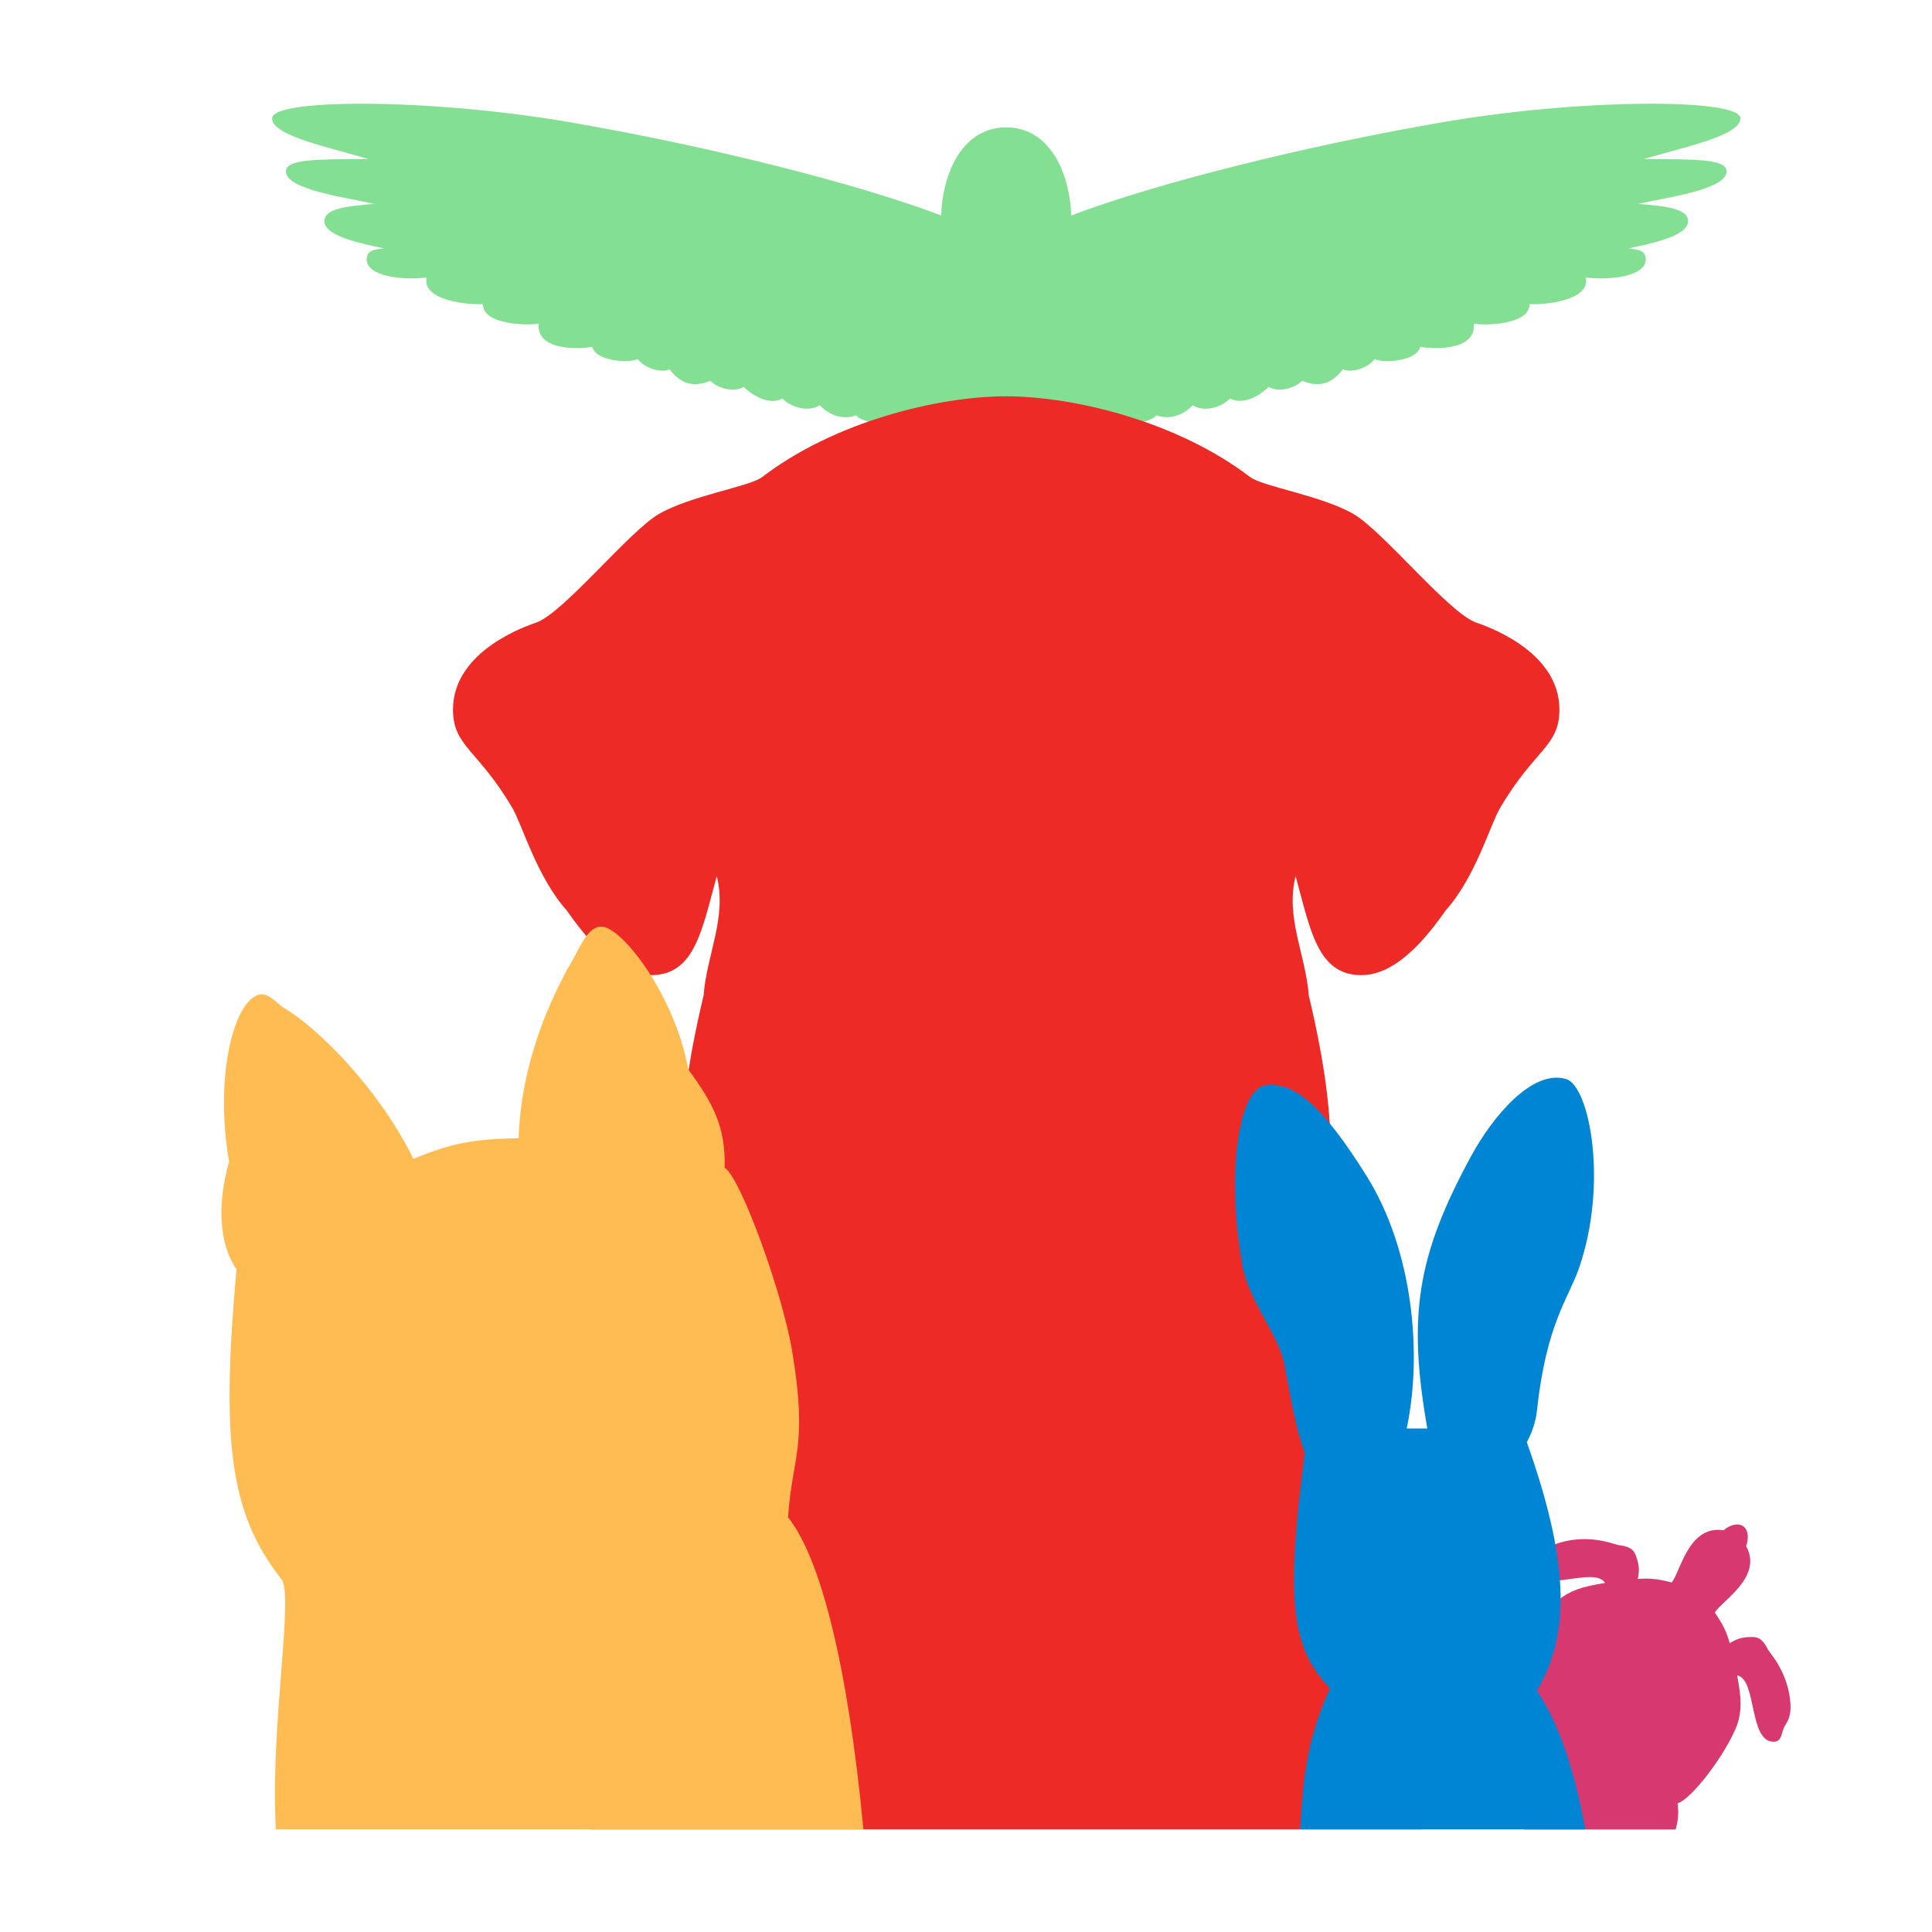 <svg fill="none" height="16" viewBox="0 0 40 40" width="16" xmlns="http://www.w3.org/2000/svg"><path d="m22.178 4.461c-.033-.925-.466-1.824-1.346-1.824-.881 0-1.313.899-1.346 1.824-1.78-.675-4.883-1.45-7.72-1.936-2.864-.49-6.133-.49-6.133-.075 0 .364 1.193.6 2.0.844-1.09 0-1.713 0-1.713.255 0 .378 1.251.542 1.833.671-.603.05-1.036.103-1.036.359 0 .319.801.469 1.231.564-.194.024-.356.034-.356.23 0 .344.731.437 1.241.372-.102.491.896.57 1.168.551-.017.436.969.448 1.153.403-.065.603.958.521 1.105.479.085.321.814.339.942.255.167.211.522.292.661.211.313.419.643.317.844.239.154.159.503.251.69.126.311.29.611.348.8.242.214.205.56.279.775.139.317.325.645.252.759.208.043.085.291.142.291.142h5.624s.248-.057.291-.142c.114.044.442.117.759-.208.215.14.56.067.775-.139.189.105.489.047.8-.242.187.125.536.033.69-.126.201.078.531.18.844-.239.14.081.494 0 .661-.211.128.084.857.066.942-.255.147.042 1.17.125 1.105-.479.183.045 1.17.033 1.153-.403.273.019 1.27-.06 1.168-.551.51.065 1.241-.028 1.241-.372 0-.196-.162-.205-.356-.23.43-.095 1.231-.245 1.231-.564 0-.256-.433-.309-1.036-.359.582-.129 1.833-.293 1.833-.671 0-.255-.623-.255-1.713-.255.807-.244 2-.48 2-.844 0-.415-3.269-.415-6.133.075-2.837.486-5.94 1.26-7.72 1.936z" fill="#83df92"/><path d="m25.883 9.878c-1.497-1.148-3.641-1.673-5.052-1.673s-3.555.525-5.052 1.673c-.254.195-1.477.382-2.136.763-.616.356-1.971 2.045-2.537 2.247-.168.06-1.727.57-1.727 1.802 0 .766.512.82 1.226 2.033.211.358.507 1.434 1.133 2.131.694 1.003 1.259 1.335 1.741 1.335.911 0 1.056-.948 1.361-2.05.215.861-.21 1.628-.272 2.466-.343 1.445-.456 2.424-.456 3.323-.8 1.895-2.374 9.259-1.894 13.947h17.228c.48-4.687-1.094-12.051-1.894-13.947 0-.899-.113-1.877-.456-3.323-.062-.839-.488-1.605-.272-2.466.305 1.102.45 2.05 1.361 2.05.482 0 1.047-.333 1.742-1.335.626-.698.922-1.774 1.133-2.131.714-1.213 1.226-1.267 1.226-2.033 0-1.232-1.559-1.742-1.728-1.802-.566-.202-1.922-1.891-2.537-2.247-.659-.381-1.881-.568-2.136-.763z" fill="#ed2a26"/><path d="m36.151 32.01c.053-.144.055-.332-.061-.412-.116-.081-.29-.014-.407.085-.722-.114-.891.855-1.071 1.08-.302-.076-.455-.091-.702-.073.037-.2.024-.302-.039-.475-.033-.089-.076-.193-.35-.223-.082-.009-.598-.243-1.236-.05-.174.053-.277.132-.36.241-.096.136-.309.173-.245.349.179.491 1.334-.121 1.55.241-.51.083-.718.162-.963.35-.499.434-1.128 1.426-1.103 1.712-.208.053-.316.101-.49.222l.88 2.82h3.139c.054-.205.062-.329.041-.543.278-.074.995-1.005 1.232-1.622.094-.294.096-.517 0-1.025.414.08.234 1.374.756 1.374.187 0 .149-.213.244-.35.075-.115.114-.239.104-.421-.037-.665-.433-1.07-.47-1.144-.122-.247-.234-.253-.329-.253-.184 0-.285.023-.459.126-.068-.238-.135-.376-.309-.634.15-.246 1.003-.736.648-1.375z" fill="#d83870"/><path d="m30.457 23.937c-1.119 2.063-1.317 3.298-.906 5.638h-.427c.333-1.567.12-3.701-.821-5.212s-1.532-1.978-2.109-1.89-.802 1.935-.468 3.742c.135.727.741 1.418.861 2.011.1.496.215 1.294.426 1.851-.372 2.916-.327 4.007.522 4.877-.426.969-.543 1.63-.618 2.921h5.905c-.248-1.357-.589-2.256-1.003-2.874.74-1.217.625-2.799-.208-5.141.126-.228.191-.479.209-.65.194-1.806.653-2.326.867-2.942.615-1.764.22-3.776-.256-3.925-.702-.221-1.534.782-1.974 1.595z" fill="#0085d4"/><path d="m14.249 22.139c-.271-1.514-1.367-2.954-1.799-2.954-.32 0-.466.52-.703.875-.111.231-.954 1.674-1.009 3.506-.938.015-1.418.108-2.178.428-.739-1.497-2.015-2.741-2.692-3.132-.08-.046-.296-.295-.467-.276-.535.061-.974 1.649-.658 3.461-.257.907-.198 1.731.153 2.229-.319 3.549-.146 5.053.929 6.417.268.34-.232 2.983-.114 5.181l12.165-0c-.32-3.378-.883-5.613-1.56-6.46.084-1.271.417-1.45.084-3.443-.21-1.257-1.093-3.641-1.397-3.792.023-.849-.237-1.332-.755-2.041z" fill="#ffbc53"/></svg>